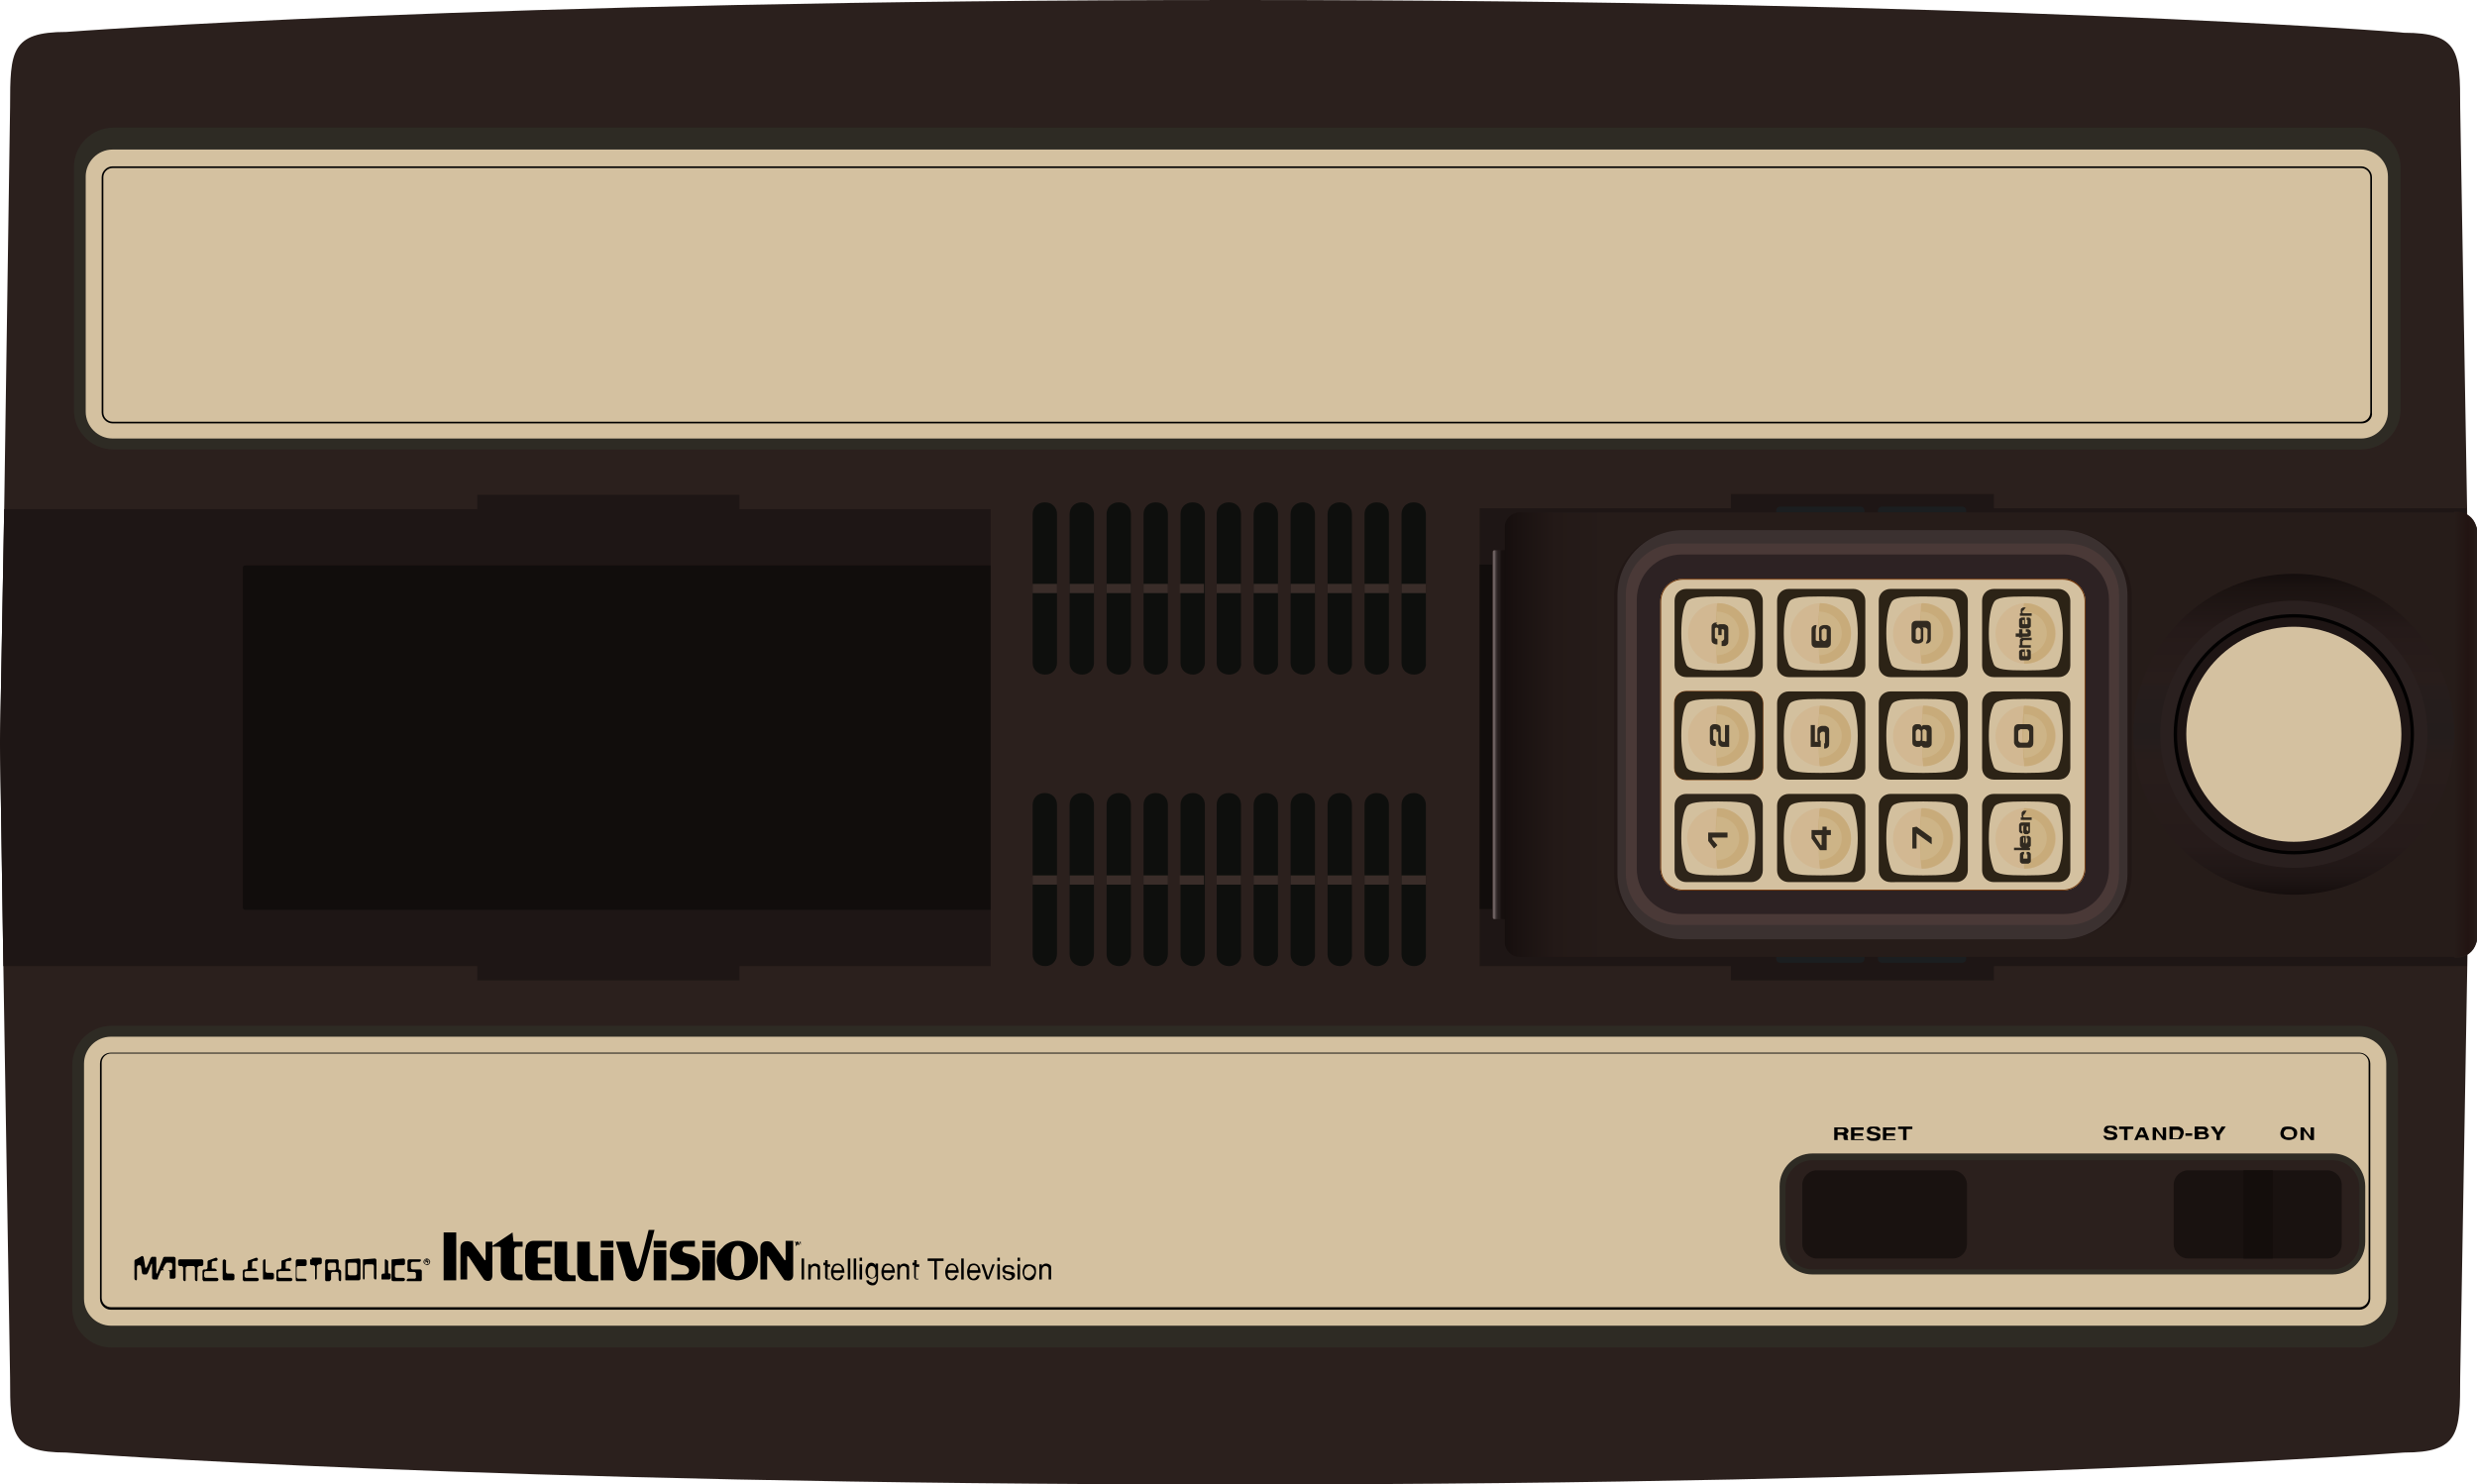 <?xml version="1.0" encoding="UTF-8"?>
<svg viewBox="0 0 294.8 176.7" xmlns="http://www.w3.org/2000/svg">
<path d="M.4 115l.8 49c0 6.6.1 8.9 6.7 8.9 0 0 50.1 3.8 139.1 3.8s139.1-3.8 139.1-3.8c6.6 0 6.7-2.3 6.7-8.9l1.3-75.6-1.3-75.6c0-6.6-.1-8.9-6.7-8.9C286.1 3.8 236 0 147 0S7.9 3.8 7.9 3.8c-6.6 0-6.7 2.3-6.7 8.9L.5 60.6 0 88.4.4 115z" fill="#2B201D"/>
<path d="M8.8 48.8V19.9c0-2.6 2.1-4.7 4.7-4.7H281c2.6 0 4.7 2.1 4.7 4.7v28.9c0 2.6-2.1 4.7-4.7 4.7H13.5c-2.6 0-4.7-2.1-4.7-4.7z" fill="#2E2B24"/>
<path d="M13.4 52.2c-1.7 0-3.2-1.4-3.2-3.2V21c0-1.7 1.4-3.2 3.2-3.2H281c1.7 0 3.2 1.4 3.2 3.2v28c0 1.7-1.4 3.2-3.2 3.2H13.4z" fill="#D4C1A0"/>
<path d="M281.1 50.4H13.4c-.7 0-1.3-.6-1.3-1.3v-28c0-.7.6-1.3 1.3-1.3H281c.7 0 1.3.6 1.3 1.3v28c.1.7-.5 1.3-1.2 1.3zM13.4 20c-.6 0-1.1.5-1.1 1.1v28c0 .6.5 1.1 1.1 1.1H281c.6 0 1.1-.5 1.1-1.1v-28c0-.6-.5-1.1-1.1-1.1H13.4z"/>
<path d="M124.4 80.3c-.9 0-1.5-.6-1.5-1.4V61.2c0-.8.6-1.4 1.4-1.4h.1c.8 0 1.4.6 1.4 1.4v17.7c0 .8-.6 1.4-1.4 1.4zM128.8 80.3c-.9 0-1.5-.6-1.5-1.4V61.2c0-.8.6-1.4 1.4-1.4h.1c.8 0 1.4.6 1.4 1.4v17.7c0 .8-.6 1.4-1.4 1.4zM133.2 80.3c-.9 0-1.5-.6-1.5-1.4V61.2c0-.8.6-1.4 1.4-1.4h.1c.8 0 1.4.6 1.4 1.4v17.7c0 .8-.6 1.4-1.4 1.4zM137.6 80.3c-.9 0-1.5-.6-1.5-1.4V61.2c0-.8.6-1.4 1.4-1.4h.1c.8 0 1.4.6 1.4 1.4v17.7c0 .8-.6 1.4-1.4 1.4zM142 80.3c-.9 0-1.5-.6-1.5-1.4V61.2c0-.8.6-1.4 1.4-1.4h.1c.8 0 1.4.6 1.4 1.4v17.7c0 .8-.7 1.4-1.4 1.4zM146.3 80.3c-.9 0-1.5-.6-1.5-1.4V61.2c0-.8.6-1.4 1.4-1.4h.1c.8 0 1.4.6 1.4 1.4v17.7c.1.8-.6 1.4-1.4 1.4zM150.7 80.3c-.9 0-1.5-.6-1.5-1.4V61.2c0-.8.6-1.4 1.4-1.4h.1c.8 0 1.4.6 1.4 1.4v17.7c.1.8-.6 1.4-1.4 1.4zM155.1 80.3c-.9 0-1.5-.6-1.5-1.4V61.2c0-.8.6-1.4 1.4-1.4h.1c.8 0 1.4.6 1.4 1.4v17.7c.1.8-.6 1.4-1.4 1.4zM159.5 80.3c-.9 0-1.5-.6-1.5-1.4V61.2c0-.8.6-1.4 1.4-1.4h.1c.8 0 1.4.6 1.4 1.4v17.7c.1.8-.6 1.4-1.4 1.4zM163.9 80.3c-.9 0-1.5-.6-1.5-1.4V61.2c0-.8.6-1.4 1.4-1.4h.1c.8 0 1.4.6 1.4 1.4v17.7c.1.8-.6 1.4-1.4 1.4zM168.3 80.3c-.9 0-1.5-.6-1.5-1.4V61.2c0-.8.6-1.4 1.4-1.4h.1c.8 0 1.4.6 1.4 1.4v17.7c.1.8-.6 1.4-1.4 1.4zM124.4 115c-.9 0-1.5-.6-1.5-1.4V95.8c0-.8.6-1.4 1.4-1.4h.1c.8 0 1.4.6 1.4 1.4v17.7c0 .9-.6 1.5-1.4 1.5zM128.8 115c-.9 0-1.5-.6-1.5-1.4V95.8c0-.8.6-1.4 1.4-1.4h.1c.8 0 1.4.6 1.4 1.4v17.7c0 .9-.6 1.5-1.4 1.5zM133.2 115c-.9 0-1.5-.6-1.5-1.4V95.8c0-.8.6-1.4 1.4-1.4h.1c.8 0 1.4.6 1.4 1.4v17.7c0 .9-.6 1.5-1.4 1.5zM137.6 115c-.9 0-1.5-.6-1.5-1.4V95.8c0-.8.6-1.4 1.4-1.4h.1c.8 0 1.4.6 1.4 1.4v17.7c0 .9-.6 1.5-1.4 1.5zM142 115c-.9 0-1.5-.6-1.5-1.4V95.8c0-.8.6-1.4 1.4-1.4h.1c.8 0 1.4.6 1.4 1.4v17.7c0 .9-.7 1.5-1.4 1.5zM146.3 115c-.9 0-1.5-.6-1.5-1.4V95.8c0-.8.6-1.4 1.4-1.4h.1c.8 0 1.4.6 1.4 1.4v17.7c.1.9-.6 1.5-1.4 1.5zM150.7 115c-.9 0-1.5-.6-1.5-1.4V95.8c0-.8.6-1.4 1.4-1.4h.1c.8 0 1.4.6 1.4 1.4v17.7c.1.9-.6 1.5-1.4 1.5zM155.1 115c-.9 0-1.5-.6-1.5-1.4V95.8c0-.8.6-1.4 1.4-1.4h.1c.8 0 1.4.6 1.4 1.4v17.7c.1.9-.6 1.5-1.4 1.5zM159.5 115c-.9 0-1.5-.6-1.5-1.4V95.8c0-.8.6-1.4 1.4-1.4h.1c.8 0 1.4.6 1.4 1.4v17.7c.1.9-.6 1.5-1.4 1.5zM163.9 115c-.9 0-1.5-.6-1.5-1.4V95.8c0-.8.6-1.4 1.4-1.4h.1c.8 0 1.4.6 1.4 1.4v17.7c.1.9-.6 1.5-1.4 1.5zM168.3 115c-.9 0-1.5-.6-1.5-1.4V95.8c0-.8.6-1.4 1.4-1.4h.1c.8 0 1.4.6 1.4 1.4v17.7c.1.9-.6 1.5-1.4 1.5z" fill="#0E0F0D"/>
<g fill="#3A2D29">
<path d="m122.9 69.5h2.9v1.1h-2.9zm4.4 0h2.9v1.1h-2.9zm4.4 0h2.9v1.1h-2.9zm4.4 0h2.9v1.1h-2.9zm4.3 0h2.9v1.1h-2.9zm4.4 0h2.9v1.1h-2.9zm4.4 0h2.9v1.1h-2.9zm4.4 0h2.9v1.1h-2.9zm4.4 0h2.9v1.1h-2.9zm4.4 0h2.9v1.1h-2.9zm4.4 0h2.9v1.1h-2.9zm-43.9 34.7h2.9v1.1h-2.9zm4.4 0h2.9v1.1h-2.9zm4.4 0h2.9v1.1h-2.9zm4.4 0h2.9v1.1h-2.9zm4.3 0h2.9v1.1h-2.9zm4.4 0h2.9v1.1h-2.9zm4.4 0h2.9v1.1h-2.9zm4.4 0h2.9v1.1h-2.9zm4.4 0h2.9v1.1h-2.9zm4.4 0h2.9v1.1h-2.9zm4.4 0h2.9v1.1h-2.9z"/>
</g>
<path d="M285.4 126.8v28.9c0 2.6-2.1 4.7-4.7 4.7H13.3c-2.6 0-4.7-2.1-4.7-4.7v-28.9c0-2.6 2.1-4.7 4.7-4.7h267.5c2.5 0 4.6 2.1 4.6 4.7z" fill="#2E2B24"/>
<path d="M280.8 123.4c1.7 0 3.2 1.4 3.2 3.2v28c0 1.7-1.4 3.2-3.2 3.2H13.2c-1.7 0-3.2-1.4-3.2-3.2v-28c0-1.7 1.4-3.2 3.2-3.2h267.6z" fill="#D4C1A0"/>
<path d="M13.2 125.3h267.6c.7 0 1.3.6 1.3 1.3v28c0 .7-.6 1.3-1.3 1.3H13.2c-.7 0-1.3-.6-1.3-1.3v-28c0-.8.6-1.3 1.3-1.3zm267.6 30.3c.6 0 1.1-.5 1.1-1.1v-28c0-.6-.5-1.1-1.1-1.1H13.2c-.6 0-1.1.5-1.1 1.1v28c0 .6.5 1.1 1.1 1.1h267.6z"/>
<path d="M26.7 149.9c-.1 0-.2.1-.2.2v2.1c0 .1.1.2.2.2h1c.1 0 .2-.1.2-.2v-.4c0-.1-.1-.2-.2-.2h-.6c-.1 0-.2-.1-.2-.2V150c-.1 0-.1-.1-.2-.1zm4.8 0c-.1 0-.1 0 0 0-.1 0-.2.1-.2.2v2.1c0 .1 0 .1.1.1h1c.1 0 .2-.1.2-.2v-.4c0-.1-.1-.2-.2-.2h-.6c-.1 0-.2-.1-.2-.2v-1.4c0 .1 0 0-.1 0zm-15.3 0c-.1 0-.2.1-.2.2v2.1c0 .1.1.2.2.2s.1-.1.1-.2v-1.4c0-.1.1-.2.2-.2h.1c.1 0 .2.1.2.2l.1.7c0 .1.1.2.2.2h.3c.1 0 .1-.1.2-.2l.4-1c0-.1.1-.1.1 0V152.1c0 .1.1.2.2.2h.4c.1 0 .1-.1.1-.2l.3-.7c0-.1.1-.2.2-.2h.7c.1 0 .2.1.2.2v.7c0 .1 0 .1.1.1h.4c.1 0 .2-.1.2-.2v-2.2c0-.1-.1-.2-.2-.2h-1.1c-.1 0-.2.1-.2.2l-.7 1.8s-.1 0-.1-.1v-1.7c0-.1 0-.2-.1-.2h-.4c-.1 0-.1.1-.2.2 0 0-.4 1.1-.5 1.1h-.1c0-.1-.2-1.2-.2-1.2 0-.1-.1-.2-.2-.2l-.7.4zm19.2 0c-.1 0-.2.1-.2.2V152.4l.1.1h1.1c.1 0 .1-.1.1-.1 0-.1-.1-.2-.2-.2h-.8c-.1 0-.2-.1-.2-.2v-1.1c0-.1.1-.2.2-.2h.8c.1 0 .2-.1.2-.2v-.4c0-.1-.1-.2-.2-.2h-.9zm3.5 0c-.1 0-.2.1-.2.2V152.4l.1.1h.4c.1 0 .1-.1.2-.2v-.7c0-.1.1-.2.2-.2h.5c.1 0 .2.1.2.2v.7c0 .1.1.2.2.2s.1-.1.1-.2V151.4c0-.2-.1-.2-.2-.3h-.1v-.1-.9c0-.1-.1-.2-.2-.2h-1.2zm2.4 0c-.1 0-.2.1-.2.2v2.2c0 .1 0 .1.1.1h1.5c.1 0 .2-.1.2-.2V150c0-.1-.1-.2-.2-.2l-1.4.1zm2.1 0h-.1c-.1 0-.1.1-.1.1v2.1c0 .1 0 .2.1.2s.1-.1.1-.2v-1.4c0-.1.1-.2.2-.2h.7c.1 0 .2.1.2.2v1.4c0 .1.1.2.2.2s.1-.1.1-.2V150c0-.1-.1-.2-.2-.2l-1.2.1zm3.4 0c-.1 0-.2 0-.2.1V152.4s.1.1.2.1H48c.1 0 .2-.1.2-.2s-.1-.2-.2-.2h-.8c-.1 0-.2-.1-.2-.2v-1.1c0-.1.1-.2.2-.2h.8c.1 0 .2-.1.2-.2v-.4c0-.1-.1-.2-.2-.2l-1.2.1zm-.9 0c-.1 0-.1 0-.1.1v1.5c0 .1 0 .1-.1.1h-.1c-.1 0-.2.1-.2.2v.4c0 .1 0 .1.1.1H46.3c.1 0 .2-.1.2-.2v-.4c0-.1-.1-.1-.1-.1h-.1l-.1-.1v-1.4c-.2-.1-.2-.2-.3-.2zm-24.5 0c-.1 0-.2.1-.2.2v.4c0 .1.1.2.2.2h.2c.1 0 .2.1.2.2v1.4c0 .1.1.2.2.2s.1-.1.1-.2v-1.4c0-.1.1-.1.2-.2h.7c.1 0 .2.1.2.2v1.4c0 .1.1.2.2.2s.1-.1.1-.2v-1.4c0-.1.1-.1.2-.2h.3c.1 0 .2-.1.2-.2v-.4c0-.1-.1-.2-.2-.2h-2.6zm15.7 0H37c-.1 0-.1.1-.1.1v.4c0 .1.1.2.2.2h.2c.1 0 .2.1.2.2v1.5h.1c.1 0 .1-.1.1-.2v-1.4c0-.1.1-.1.2-.2h.2c.1 0 .2-.1.2-.2v-.4c0-.1-.1-.2-.2-.2h-1v.2zm12.8 0h-1.2c-.1 0-.2.1-.2.2v1.1c0 .1.1.2.2.2h.6c.1 0 .2.1.2.2v.5l-.1.1h-.8c-.1 0-.2.1-.2.2s0 .1.1.1h1.6l.1-.1v-1.1c0-.1-.1-.2-.2-.2h-.9c-.1 0-.2-.1-.2-.2v-.5c0-.1.1-.2.2-.2h.8c.1 0 .2-.1.2-.2s-.1-.1-.2-.1zm-25 .1c-.1 0-.2.1-.2.2v.7c0 .1-.1.2-.2.2h-.2c-.1 0-.2.1-.2.2v1c0 .1.1.1.1.2h1.6c.1 0 .2-.1.2-.2s-.1-.2-.2-.2h-1.3c-.1 0-.2-.1-.2-.2v-.4c0-.1.1-.2.2-.2h1.2c.1 0 .1-.1.1-.1 0-.1-.1-.1-.2-.2h-.3c-.1 0-.1 0-.1-.1v-.6c0-.1.1-.2.2-.2h.3c.1 0 .2-.1.2-.2s-.1-.2-.2-.2l-.8.3zm4.8 0c-.1 0-.1 0-.2.1V150.9c0 .1-.1.2-.2.2h-.2c-.1 0-.2.1-.2.2v1.1s.1 0 .1.1h1.6c.1 0 .2-.1.2-.2s-.1-.2-.2-.2h-1.3c-.1 0-.2-.1-.2-.2v-.4c0-.1.1-.2.2-.2h1.2c.1 0 .1-.1.1-.1 0-.1-.1-.1-.2-.2h-.3c-.1 0-.1 0-.1-.1v-.6c0-.1.1-.2.2-.2h.3c.1 0 .2-.1.2-.2s-.1-.2-.2-.2l-.8.3zm4 0c-.1 0-.1 0-.2.1V150.9c0 .1-.1.2-.2.2h-.2c-.1 0-.2.1-.2.2v1.1l.1.1h1.6c.1 0 .2-.1.2-.2s-.1-.2-.2-.2h-1.3c-.1 0-.2-.1-.2-.2v-.4c0-.1.1-.2.2-.2h1.2c.1 0 .1-.1.1-.1 0-.1-.1-.1-.2-.2h-.3c-.1 0-.1 0-.1-.1v-.6c0-.1.1-.2.2-.2h.3c.1 0 .2-.1.2-.2s-.1-.2-.2-.2l-.8.3zm-13.8.3h.4c.1 0 .2.1.2.2v.5c0 .1-.1.2-.2.2h-.7c-.2 0-.2-.2-.2-.2l.2-.4c.2-.3.2-.3.3-.3zm19.4 0h.5c.1 0 .2.1.2.2v.5c0 .1-.1.2-.2.2h-.6c-.1 0-.2-.1-.2-.2v-.5c.1-.2.2-.2.3-.2zm2.3 0h.7c.1 0 .2.1.2.2v1.1c0 .1-.1.2-.2.2h-.7c-.1 0-.2-.1-.2-.2v-1.1c0-.2.1-.2.2-.2zM77.2 146.4s-1.1 4.4-1.2 4.5c0 .1-.2.2-.2 0-.1-.2-.9-3.1-.9-3.1h-1.6s1.2 3.8 1.2 4c.6 1.2 1.8.7 2-.2.3-.9 1.4-5.2 1.4-5.2h-.7zm-16.2.3l-2.4 1.6v-.5h-.8v2.1c0 .1-.1.2-.2 0 0 0-1-1.5-1.4-1.9-.3-.4-1.4-.4-1.4.5v3.8h.8v-2.7c0-.1.1-.1.2 0 0 0 1.7 2.6 1.8 2.7.2.2 1 .4 1-.5v-3.4h.8c.1 0 .2.1.2.1v2.7c0 .7.6 1.2 1.2 1.2h1.4v-.7h-.6c-.2 0-.4-.2-.4-.4v-2.6c0-.1.1-.3.3-.3h.7v-.6h-1c-.1 0-.1-.1-.1-.1l-.1-1zm-8.2 0v5.7h1.5v-5.7h-1.5zm35 1c-.7 0-1.4.3-1.8.8l-.1.1c-.4.4-.6.9-.6 1.5 0 .3.1.6.2.9v.1c.3.6.8 1 1.5 1.2h.1c.2 0 .4.1.6.1 1.4 0 2.5-1.1 2.5-2.4.1-1.2-1-2.3-2.4-2.3zm-6.5 0c-.9 0-1.6.6-1.6 1.6 0 .9 1 1.2 1.6 1.3.3 0 .7.3.7.6s-.2.5-.5.5h-1.6v.7H81.8c.9 0 1.5-.7 1.5-1.6v-.4-.1c-.2-.7-.7-.9-1.6-1.1 0 0-.5-.1-.5-.4 0-.2.1-.3.2-.4h1.3v-.7h-1.4zm-9.8 0v.8H73v-.8h-1.5zm6.3 0v.8h1.5v-.8h-1.5zm5.8 0v.8h1.5v-.8h-1.5zm-20.1 0c-.4 0-.7.2-.9.6v.1c0 .1-.1.3-.1.5v2.3c0 .7.4 1.2 1 1.2h2.2v-.7h-1.3c-.2 0-.4-.2-.4-.4v-.9h1.5v-.7H64v-.9c0-.2.2-.4.4-.4h1.3v-.7h-2.2zm2.5.1v3.5c0 .1 0 .3.1.4v.1c.2.4.5.6.9.7h1.5v-.7h-.6c-.2 0-.4-.2-.4-.4v-3.6H66zm2.7 0v3.5c0 .7.5 1.1 1 1.2h1.5v-.7h-.6c-.2 0-.4-.2-.4-.4v-3.6h-1.5zm24.8 0v2.1c0 .1-.1.2-.2 0 0 0-1-1.5-1.4-1.9-.3-.4-1.4-.4-1.4.5v3.8h.8v-2.7c0-.1.1-.1.2 0 0 0 1.7 2.6 1.8 2.7 0 0 .1.1.2.1h.1c.3.1.8 0 .8-.6v-4.1h-.9v.1zm-5.7.5c.6 0 .8.8.8 1.8s-.3 1.8-.8 1.8c-.2 0-.3 0-.4-.1l-.1-.1v-.1c-.2-.3-.3-.9-.3-1.5v-.2c0-.6.1-1 .3-1.3.1-.2.3-.3.5-.3zm-16.3.5v3.6H73v-3.6h-1.5zm6.3 0v3.6h1.5v-3.6h-1.5zm5.8 0v3.6h1.5v-3.6h-1.5z"/>
<g clip-rule="evenodd" fill-rule="evenodd">
<path d="M50.7 150.4l-.1-.4h.2c.1 0 .2 0 .2.1s0 .1-.1.1l.1.2h-.1l-.1-.2h-.1v.2zm.1-.3c.1 0 .1 0 .1-.1s0-.1-.1-.1h-.1l.1.2z"/>
<path d="M50.4 150.2c0-.2.2-.4.4-.4s.4.2.4.4-.2.4-.4.4c-.2-.1-.4-.2-.4-.4zm.4.3c.2 0 .3-.1.3-.3 0-.2-.1-.3-.3-.3-.2 0-.3.1-.3.3 0 .1.1.3.3.3z"/>
</g>
<path d="M94.9 147.9h-.1v.4h-.1v-.4h-.1v-.1l.3.1z"/>
<path d="M95.3 148.2l-.1-.3-.1.3H95l-.1-.3v.3h-.1v-.4h.2l.1.3.1-.3h.1v.4zM95.7 152.3h-.3v-2.5h.3v2.5zM97.6 152.3h-.3V151c0-.1 0-.1-.1-.2s-.2-.1-.3-.1c-.1 0-.3.1-.3.2-.1.1-.1.2-.1.4v1h-.3v-1.8h.3v.2c.1-.2.3-.3.5-.3s.4.1.5.2c.1.1.1.2.1.3v1.4zM98.7 152.3h-.2c-.1 0-.2 0-.2-.1-.1-.1-.1-.1-.1-.2v-1.4H98v-.3h.2v-.3h.3v.5h.3v.3h-.3v1.3c0 .1 0 .1.1.1h.2v.1zM100.5 151.4v.1h-1.3v.1c0 .1 0 .3.1.4s.2.2.3.2c.2 0 .4-.1.5-.4h.3c-.1.4-.3.6-.7.6-.5 0-.8-.3-.8-1 0-.3.1-.5.2-.7.1-.2.3-.3.6-.3.2 0 .4.1.5.2.2.2.3.5.3.8zm-.3-.2c0-.4-.2-.6-.5-.6s-.5.2-.5.6h1zM101.2 152.3h-.3v-2.5h.3v2.5zM101.9 152.3h-.3v-2.5h.3v2.5zM102.6 150.1h-.3v-.4h.3v.4zm0 2.2h-.3v-1.8h.3v1.8zM104.5 152.1c0 .4-.1.6-.3.8-.1.1-.3.1-.4.1-.2 0-.4-.1-.5-.2s-.2-.2-.2-.4h.3c0 .1.1.2.2.2s.2.1.2.1c.3 0 .5-.2.5-.6v-.1-.1c-.2.2-.4.3-.6.3-.2 0-.3-.1-.5-.2-.1-.2-.2-.4-.2-.7 0-.3.1-.5.2-.7.1-.2.3-.3.5-.3s.4.1.5.3v-.2h.3v1.7zm-.3-.7c0-.5-.2-.7-.5-.7-.1 0-.2.1-.3.2-.1.1-.1.3-.1.5s0 .3.1.5c.1.1.2.2.4.2.1 0 .3-.1.3-.2.1-.1.1-.3.1-.5zM106.5 151.4v.1h-1.3v.1c0 .1 0 .3.1.4s.2.2.3.2c.2 0 .4-.1.5-.4h.3c-.1.4-.3.6-.7.6-.5 0-.8-.3-.8-1 0-.3.1-.5.2-.7.1-.2.3-.3.6-.3.2 0 .4.1.5.2.2.2.3.5.3.8zm-.3-.2c0-.4-.2-.6-.5-.6s-.5.2-.5.6h1zM108.2 152.3h-.3V151c0-.1 0-.1-.1-.2s-.2-.1-.3-.1c-.1 0-.3.1-.3.2-.1.1-.1.2-.1.4v1h-.3v-1.8h.3v.2c.1-.2.3-.3.5-.3s.4.1.5.2c.1.1.1.2.1.3v1.4zM109.3 152.3h-.2c-.1 0-.2 0-.2-.1-.1-.1-.1-.1-.1-.2v-1.4h-.2v-.3h.2v-.3h.3v.5h.3v.3h-.4v1.3c0 .1 0 .1.1.1h.2v.1zM112.3 150.1h-.8v2.2h-.3v-2.2h-.8v-.3h1.9v.3zM114.1 151.4v.1h-1.3v.1c0 .1 0 .3.1.4s.2.2.3.2c.2 0 .4-.1.5-.4h.3c-.1.4-.3.6-.7.6-.5 0-.8-.3-.8-1 0-.3.1-.5.2-.7.1-.2.3-.3.6-.3.2 0 .4.1.5.2.2.2.3.5.3.8zm-.3-.2c0-.4-.2-.6-.5-.6s-.5.2-.5.6h1zM114.7 152.3h-.3v-2.5h.3v2.5zM116.7 151.4v.1h-1.3v.1c0 .1 0 .3.1.4s.2.2.3.2c.2 0 .4-.1.5-.4h.3c-.1.4-.3.6-.7.6-.5 0-.8-.3-.8-1 0-.3.1-.5.2-.7.1-.2.3-.3.6-.3.2 0 .4.1.5.2.2.2.3.5.3.8zm-.3-.2c0-.4-.2-.6-.5-.6s-.5.2-.5.6h1zM118.4 150.5l-.7 1.8h-.3l-.6-1.8h.3l.5 1.5.5-1.5h.3zM119 150.1h-.3v-.4h.3v.4zm0 2.2h-.3v-1.8h.3v1.8zM120.8 151.8c0 .2-.1.3-.2.4-.1.1-.3.2-.5.2-.3 0-.4-.1-.6-.2-.1-.1-.1-.2-.2-.4h.3c0 .1 0 .2.1.3.1.1.2.1.3.1.1 0 .2 0 .3-.1.1 0 .1-.1.1-.2s-.1-.2-.2-.2l-.4-.1c-.2 0-.3-.1-.4-.2-.1-.1-.1-.2-.1-.3 0-.2.1-.3.2-.4.1-.1.3-.1.5-.1s.3 0 .5.1c.1.1.2.2.2.4h-.3c0-.2-.1-.3-.4-.3-.1 0-.2 0-.3.1-.1.1-.1.1-.1.2s.1.2.2.2l.5.1c.3 0 .5.1.5.4zM121.4 150.1h-.3v-.4h.3v.4zm0 2.2h-.3v-1.8h.3v1.8zM123.3 151.4c0 .3-.1.5-.2.7-.1.2-.3.3-.6.3s-.5-.1-.6-.3c-.1-.2-.2-.4-.2-.7 0-.3.1-.5.2-.7.1-.2.3-.2.6-.2s.4.1.6.2c.2.1.2.4.2.7zm-.2 0c0-.2-.1-.4-.2-.5-.1-.1-.2-.2-.4-.2-.1 0-.3.1-.4.2-.1.1-.2.3-.2.5s0 .4.1.5c.1.1.2.2.4.2s.3-.1.4-.2c.2-.2.3-.3.3-.5zM125.1 152.3h-.3V151c0-.1 0-.1-.1-.2s-.2-.1-.3-.1c-.1 0-.3.1-.3.2-.1.1-.1.2-.1.4v1h-.3v-1.8h.3v.2c.1-.2.3-.3.5-.3s.4.1.5.2c.1.1.1.2.1.3v1.4z"/>
<path d="M220 135.7h-.5c0-.1-.1-.1-.1-.2v-.2-.1s-.1-.1-.2-.1h-.5v.6h-.4v-1.5h1.2c.1 0 .2 0 .3.1.1.1.2.2.2.3 0 .2-.1.3-.3.4.1.1.2.1.2.2v.4l.1.1zm-.5-1.1c0-.1-.1-.2-.2-.2h-.6v.4h.6c.1 0 .1 0 .2-.1v-.1zM221.9 135.7h-1.6v-1.5h1.5v.3h-1.1v.4h1v.3h-1v.4h1.1v.1zM223.8 135.3c0 .2-.1.3-.2.4-.2.1-.4.1-.6.1-.2 0-.4 0-.6-.1-.1-.1-.2-.2-.3-.4h.4c0 .2.2.2.5.2.1 0 .2 0 .3-.1.1 0 .1-.1.1-.1 0-.1-.1-.2-.3-.2l-.5-.1c-.1 0-.3-.1-.3-.1-.1-.1-.1-.2-.1-.3 0-.2.1-.3.2-.4.1-.1.3-.1.6-.1s.5 0 .6.1c.1.1.2.2.2.4h-.4c0-.1 0-.1-.1-.2-.1 0-.2-.1-.3-.1-.2 0-.4.1-.4.2s.1.1.2.2l.4.1c.2 0 .3.1.4.1.2.1.2.2.2.4zM225.7 135.7h-1.6v-1.5h1.5v.3h-1.1v.4h1v.3h-1v.4h1.1v.1zM227.5 134.4h-.6v1.3h-.4v-1.3h-.6v-.3h1.7v.3z"/>
<path d="M252 135.2c0 .2-.1.3-.2.4-.2.1-.4.1-.6.1-.2 0-.4 0-.6-.1-.1-.1-.2-.2-.3-.4h.4c0 .2.2.2.5.2.1 0 .2 0 .3-.1.1 0 .1-.1.1-.1 0-.1-.1-.2-.3-.2l-.5-.1c-.1 0-.3-.1-.3-.1-.1-.1-.1-.2-.1-.3 0-.2.1-.3.2-.4.1-.1.3-.1.6-.1s.5 0 .6.1c.1.1.2.2.2.4h-.4c0-.1 0-.1-.1-.2-.1 0-.2-.1-.3-.1-.2 0-.4.1-.4.2s.1.1.2.2l.4.1c.2 0 .3.1.4.1.1.2.2.3.2.4zM253.8 134.4h-.6v1.3h-.4v-1.3h-.6v-.3h1.7v.3zM255.8 135.7h-.4l-.1-.3h-.8l-.1.3h-.4l.7-1.5h.5l.6 1.5zm-.6-.6l-.3-.6-.3.6h.6zM257.8 135.7h-.4l-.8-1.1v1.1h-.4v-1.5h.4l.8 1.1v-1.1h.4v1.5zM259.9 134.8c0 .2-.1.4-.2.6-.1.2-.3.2-.5.2h-1v-1.5h1c.2 0 .3.1.5.2.1.1.2.3.2.5zm-.4.1c0-.1 0-.2-.1-.3-.1-.1-.2-.1-.3-.1h-.5v1h.4c.1 0 .3 0 .3-.1.1-.2.2-.4.2-.5zM260.9 135.2h-.8v-.3h.8v.3zM262.9 135.2c0 .1-.1.2-.2.3-.1.1-.3.1-.5.1h-1v-1.5h.9c.2 0 .4 0 .5.1s.2.2.2.3c0 .1-.1.2-.2.3.2.1.3.3.3.4zm-.5-.6c0-.1-.1-.2-.3-.2h-.5v.3h.5c.2 0 .3 0 .3-.1zm.1.6c0-.1-.1-.2-.3-.2h-.5v.4h.5c.2 0 .3-.1.3-.2zM264.9 134.1l-.7 1v.6h-.4v-.6l-.7-1h.5l.4.7.4-.7h.5z"/>
<path d="M273.4 134.9c0 .2-.1.4-.3.6-.2.1-.4.2-.7.2-.3 0-.6-.1-.7-.2-.2-.1-.3-.3-.3-.6 0-.2.1-.4.2-.6.2-.2.4-.2.8-.2.3 0 .6.1.7.2.3.2.3.4.3.6zm-.4 0c0-.2-.1-.3-.2-.4-.1-.1-.3-.1-.4-.1-.2 0-.3 0-.4.1s-.2.2-.2.4.1.3.2.4c.1.1.3.1.5.1s.3 0 .4-.1c.1-.1.1-.2.1-.4zM275.4 135.7h-.4l-.8-1.1v1.1h-.4v-1.5h.4l.8 1.1v-1.1h.4v1.5z"/>
<path d="m277.6 151.7h-61.9c-2.2 0-3.9-1.8-3.9-3.9v-6.6c0-2.2 1.8-3.9 3.9-3.9h61.9c2.2 0 3.9 1.8 3.9 3.9v6.6c0 2.2-1.7 3.9-3.9 3.9z" fill="#2E2B24"/>
<path d="m215.7 138.1c-1.7 0-3.2 1.4-3.2 3.2v6.6c0 1.7 1.4 3.2 3.2 3.2h61.9c1.7 0 3.2-1.4 3.2-3.2v-6.6c0-1.7-1.4-3.2-3.2-3.2h-61.9z" fill="#2B201D"/>
<path d="M232.4 149.8h-16.2c-.9 0-1.7-.8-1.7-1.7V141c0-.9.8-1.7 1.7-1.7h16.2c.9 0 1.7.8 1.7 1.7v7.1c0 .9-.7 1.7-1.7 1.7zM277 149.8h-16.6c-.9 0-1.7-.8-1.7-1.7V141c0-.9.8-1.7 1.7-1.7H277c.9 0 1.7.8 1.7 1.7v7.1c0 .9-.7 1.7-1.7 1.7z" fill="#191210"/>
<path d="M267 139.3h3.5v10.5H267z" fill="#140E0C"/>
<path d="M.5 60.6h56.3v-1.7H88v1.7h29.9V115H88v1.7H56.8V115H.4L0 88.4z" fill="#1E1615"/>
<path d="M29.2 108.3h88.7v-41H29.2c-.2 0-.3.1-.3.3V108c0 .2.1.3.3.3z" fill="#110D0C"/>
<path d="M293.5 60.5h-56.2v-1.7H206v1.7h-29.9V115H206v1.7h31.3V115h56.3l.4-26.7z" fill="#1E1615"/>
<path d="M264.8 108.2h-88.7v-41h88.7c.2 0 .3.1.3.3V108c0 .1-.1.2-.3.2z" fill="#110D0C"/>
<path d="M221.9 113.9v.2c0 .3-.2.5-.5.5h-9.5c-.3 0-.5-.2-.5-.5v-.2h10.5zM234 113.9v.2c0 .3-.2.5-.5.5H224c-.3 0-.5-.2-.5-.5v-.2H234zM211.4 61v-.2c0-.3.2-.5.5-.5h9.5c.3 0 .5.2.5.5v.2h-10.5zM223.5 61v-.2c0-.3.2-.5.5-.5h9.5c.3 0 .5.2.5.5v.2h-10.5z" fill="#1B1E20"/>
<linearGradient id="a" x1="448.07" x2="448.07" y1="4.633" y2="-112.56" gradientTransform="rotate(-90 412.81 122.69)" gradientUnits="userSpaceOnUse">
<stop stop-color="#261c19" offset=".031"/>
<stop stop-color="#261c19" offset=".156"/>
<stop stop-color="#261c19" offset=".885"/>
<stop stop-color="#231917" offset=".936"/>
<stop stop-color="#191110" offset=".977"/>
<stop stop-color="#150e0d" offset=".987"/>
<stop stop-color="#1d1513" offset=".988"/>
<stop stop-color="#241a18" offset=".991"/>
<stop stop-color="#261c19" offset="1"/>
</linearGradient>
<path d="M292.1 113.9H180.8c-.9 0-1.7-.8-1.7-1.7v-2.8h-1.2c-.2 0-.3-.1-.3-.3V65.8c0-.2.1-.3.3-.3h1.2v-2.8c0-.9.8-1.7 1.7-1.7h111.6c1.1 0 2 .7 2.3 1.7.1.2.1.4.1.7v48.2c0 .2 0 .5-.1.7-.3 1-1.2 1.7-2.3 1.7h-.3z" fill="url(#a)"/>
<linearGradient id="b" x1="428.94" x2="467.19" y1="-17.155" y2="-17.155" gradientTransform="rotate(-90 412.81 122.69)" gradientUnits="userSpaceOnUse">
<stop stop-color="#150e0d" offset="0"/>
<stop stop-color="#1f1615" offset=".061"/>
<stop stop-color="#261b1a" offset=".156"/>
<stop stop-color="#281d1b" offset=".413"/>
<stop stop-color="#241d1c" offset=".498"/>
<stop stop-color="#261d1c" offset=".645"/>
<stop stop-color="#281d1b" offset=".669"/>
<stop stop-color="#251a19" offset=".827"/>
<stop stop-color="#1b1311" offset=".954"/>
<stop stop-color="#150e0d" offset="1"/>
</linearGradient>
<circle cx="273" cy="87.4" r="19.1" fill="url(#b)"/>
<circle cx="273" cy="87.4" r="15.9" fill="#2A201F"/>
<circle cx="273" cy="87.4" r="14.3" fill="#020101"/>
<circle cx="273" cy="87.4" r="13.9" fill="#1E1514"/>
<path d="m200.3 111.7c-4.3 0-8.2-3.5-8.2-7.8v-33c0-4.3 3.9-7.8 8.2-7.8m45.2 0c4.3 0 8.2 3.5 8.2 7.8v33.1c0 4.3-3.9 7.8-8.2 7.8" fill="#211715"/>
<path d="M200.3 63.1c-4.3 0-7.8 3.5-7.8 7.8V104c0 4.3 3.5 7.8 7.8 7.8h45.1c4.3 0 7.8-3.5 7.8-7.8V70.9c0-4.3-3.5-7.8-7.8-7.8h-45.1z" fill="#3B3130"/>
<path d="M252.2 70.8V104c0 3.4-2.8 6.1-6.1 6.1h-46.5c-3.4 0-6.1-2.8-6.1-6.1V70.8c0-3.4 2.8-6.1 6.1-6.1h46.5c3.4 0 6.1 2.8 6.1 6.1z" fill="#4A3937"/>
<path d="m251 71.4v32c0 3-2.4 5.4-5.4 5.4h-45.4c-3 0-5.4-2.4-5.4-5.4v-32c0-3 2.4-5.4 5.4-5.4h45.4c3 0 5.4 2.4 5.4 5.4z" fill="#2D2223"/>
<path d="M248.2 71.6v31.7c0 1.5-1.2 2.7-2.7 2.7h-45.2c-1.5 0-2.7-1.2-2.7-2.7V71.6c0-1.5 1.2-2.7 2.7-2.7h45.2c1.5 0 2.7 1.2 2.7 2.7z" fill="#D4C1A0"/>
<path d="M248.2 71.6v31.7c0 1.5-1.2 2.7-2.7 2.7h-45.2c-1.5 0-2.7-1.2-2.7-2.7V71.6c0-1.5 1.2-2.7 2.7-2.7h45.2c1.5-.1 2.7 1.2 2.7 2.7zm-50.5 31.7c0 1.5 1.2 2.6 2.6 2.6h45.2c1.5 0 2.6-1.2 2.6-2.6V71.6c0-1.5-1.2-2.6-2.6-2.6h-45.2c-1.5 0-2.6 1.2-2.6 2.6v31.7z" fill="#682C00"/>
<path d="M209.8 95.9v7.7c0 .8-.6 1.4-1.4 1.4h-7.7c-.8 0-1.4-.6-1.4-1.4v-7.7c0-.8.6-1.4 1.4-1.4h7.7c.7 0 1.4.6 1.4 1.4z" fill="#2E251A"/>
<path d="M208.9 99.8c0-1.7-.3-3-.6-3.7-.3-.6-1.5-.7-3.8-.7s-3.5.1-3.8.7c-.4.7-.6 2-.6 3.7 0 1.7.3 3 .6 3.7.3.6 1.5.7 3.8.7s3.5-.1 3.8-.7c.3-.7.6-2 .6-3.7z" fill="#D3C09E"/>
<path d="M204.3 103.4h.1c2 0 3.6-1.6 3.6-3.6s-1.6-3.6-3.6-3.6h-.1c-1.9.1-3.5 1.7-3.5 3.6.1 1.9 1.6 3.5 3.5 3.6z" fill="#D2B892"/>
<path d="M209.8 83.7v7.7c0 .8-.6 1.4-1.4 1.4h-7.7c-.8 0-1.4-.6-1.4-1.4v-7.7c0-.8.6-1.4 1.4-1.4h7.7c.7 0 1.4.6 1.4 1.4z" fill="none" stroke="#682C00" stroke-miterlimit="10" stroke-width=".113"/>
<path d="M209.8 83.7v7.7c0 .8-.6 1.4-1.4 1.4h-7.7c-.8 0-1.4-.6-1.4-1.4v-7.7c0-.8.6-1.4 1.4-1.4h7.7c.7 0 1.4.6 1.4 1.4z" fill="#2C2316"/>
<path d="M208.9 87.6c0-1.7-.3-3-.6-3.7-.3-.6-1.5-.7-3.8-.7s-3.5.1-3.8.7c-.4.7-.6 2-.6 3.7 0 1.7.3 3 .6 3.7.3.6 1.5.7 3.8.7s3.5-.1 3.8-.7c.3-.7.6-2 .6-3.7z" fill="#D3C09E"/>
<circle cx="204.5" cy="87.6" r="3.6" fill="#D2B892"/>
<path d="M209.8 71.5v7.7c0 .8-.6 1.4-1.4 1.4h-7.7c-.8 0-1.4-.6-1.4-1.4v-7.7c0-.8.6-1.4 1.4-1.4h7.7c.7 0 1.4.6 1.4 1.4z" fill="#2C2316"/>
<path d="M208.9 75.4c0-1.7-.3-3-.6-3.7-.3-.6-1.5-.7-3.8-.7s-3.5.1-3.8.7c-.4.7-.6 2-.6 3.7 0 1.7.3 3 .6 3.7.3.6 1.5.7 3.8.7s3.5-.1 3.8-.7c.3-.7.6-2 .6-3.7z" fill="#D3C09E"/>
<circle cx="204.5" cy="75.4" r="3.6" fill="#D2B892"/>
<path d="M222 95.9v7.7c0 .8-.6 1.4-1.4 1.4h-7.7c-.8 0-1.4-.6-1.4-1.4v-7.7c0-.8.6-1.4 1.4-1.4h7.7c.7 0 1.4.6 1.4 1.4z" fill="#2C2316"/>
<path d="M221.1 99.8c0-1.7-.3-3-.6-3.7-.3-.6-1.5-.7-3.8-.7s-3.5.1-3.8.7c-.4.7-.6 2-.6 3.7 0 1.7.3 3 .6 3.7.3.6 1.5.7 3.8.7s3.5-.1 3.8-.7c.3-.7.6-2 .6-3.7z" fill="#D3C09E"/>
<circle cx="216.7" cy="99.8" r="3.6" fill="#D2B892"/>
<path d="M222 83.7v7.7c0 .8-.6 1.4-1.4 1.4h-7.7c-.8 0-1.4-.6-1.4-1.4v-7.7c0-.8.6-1.4 1.4-1.4h7.7c.7 0 1.4.6 1.4 1.4z" fill="#2C2316"/>
<path d="M221.1 87.6c0-1.7-.3-3-.6-3.7-.3-.6-1.5-.7-3.8-.7s-3.5.1-3.8.7c-.4.7-.6 2-.6 3.7 0 1.7.3 3 .6 3.7.3.6 1.5.7 3.8.7s3.5-.1 3.8-.7c.3-.7.6-2 .6-3.7z" fill="#D3C09E"/>
<circle cx="216.7" cy="87.6" r="3.6" fill="#D2B892"/>
<path d="M222 71.5v7.7c0 .8-.6 1.4-1.4 1.4h-7.7c-.8 0-1.4-.6-1.4-1.4v-7.7c0-.8.6-1.4 1.4-1.4h7.7c.7 0 1.4.6 1.4 1.4z" fill="#2C2316"/>
<path d="M221.1 75.4c0-1.7-.3-3-.6-3.7-.3-.6-1.5-.7-3.8-.7s-3.5.1-3.8.7c-.4.7-.6 2-.6 3.7 0 1.7.3 3 .6 3.7.3.6 1.5.7 3.8.7s3.5-.1 3.8-.7c.3-.7.6-2 .6-3.7z" fill="#D3C09E"/>
<circle cx="216.7" cy="75.4" r="3.6" fill="#D2B892"/>
<path d="M234.2 95.9v7.7c0 .8-.6 1.4-1.4 1.4H225c-.8 0-1.4-.6-1.4-1.4v-7.7c0-.8.6-1.4 1.4-1.4h7.7c.8 0 1.5.6 1.5 1.4z" fill="#2C2316"/>
<path d="M233.3 99.8c0-1.7-.3-3-.6-3.7-.3-.6-1.5-.7-3.8-.7s-3.5.1-3.8.7c-.4.7-.6 2-.6 3.7 0 1.7.3 3 .6 3.7.3.6 1.5.7 3.8.7s3.5-.1 3.8-.7c.4-.7.6-2 .6-3.7z" fill="#D3C09E"/>
<circle cx="228.9" cy="99.8" r="3.6" fill="#D2B892"/>
<path d="M234.2 83.7v7.7c0 .8-.6 1.4-1.4 1.4H225c-.8 0-1.4-.6-1.4-1.4v-7.7c0-.8.6-1.4 1.4-1.4h7.7c.8 0 1.5.6 1.5 1.4z" fill="#2C2316"/>
<path d="M233.3 87.6c0-1.7-.3-3-.6-3.7-.3-.6-1.5-.7-3.8-.7s-3.5.1-3.8.7c-.4.7-.6 2-.6 3.7 0 1.7.3 3 .6 3.7.3.6 1.5.7 3.8.7s3.5-.1 3.8-.7c.4-.7.6-2 .6-3.7z" fill="#D3C09E"/>
<circle cx="228.9" cy="87.6" r="3.6" fill="#D2B892"/>
<path d="M234.2 71.5v7.7c0 .8-.6 1.4-1.4 1.4H225c-.8 0-1.4-.6-1.4-1.4v-7.7c0-.8.6-1.4 1.4-1.4h7.7c.8 0 1.5.6 1.5 1.4z" fill="#2C2316"/>
<path d="M233.3 75.4c0-1.7-.3-3-.6-3.7-.3-.6-1.5-.7-3.8-.7s-3.5.1-3.8.7c-.4.7-.6 2-.6 3.7 0 1.7.3 3 .6 3.7.3.6 1.5.7 3.8.7s3.5-.1 3.8-.7c.4-.7.6-2 .6-3.7z" fill="#D3C09E"/>
<circle cx="228.9" cy="75.4" r="3.6" fill="#D2B892"/>
<path d="M246.4 95.9v7.7c0 .8-.6 1.4-1.4 1.4h-7.7c-.8 0-1.4-.6-1.4-1.4v-7.7c0-.8.6-1.4 1.4-1.4h7.7c.7 0 1.4.6 1.4 1.4z" fill="#2C2316"/>
<path d="M245.5 99.8c0-1.7-.3-3-.6-3.7-.3-.6-1.5-.7-3.8-.7s-3.5.1-3.8.7c-.4.7-.6 2-.6 3.7 0 1.7.3 3 .6 3.7.3.6 1.5.7 3.8.7s3.5-.1 3.8-.7c.4-.7.6-2 .6-3.7z" fill="#D3C09E"/>
<circle cx="241.1" cy="99.8" r="3.6" fill="#D2B892"/>
<path d="M246.4 83.7v7.7c0 .8-.6 1.4-1.4 1.4h-7.7c-.8 0-1.4-.6-1.4-1.4v-7.7c0-.8.6-1.4 1.4-1.4h7.7c.7 0 1.4.6 1.4 1.4z" fill="#2C2316"/>
<path d="M245.5 87.6c0-1.7-.3-3-.6-3.7-.3-.6-1.5-.7-3.8-.7s-3.5.1-3.8.7c-.4.7-.6 2-.6 3.7 0 1.7.3 3 .6 3.7.3.6 1.5.7 3.8.7s3.5-.1 3.8-.7c.4-.7.6-2 .6-3.7z" fill="#D3C09E"/>
<circle cx="241.1" cy="87.6" r="3.6" fill="#D2B892"/>
<path d="M246.4 71.5v7.7c0 .8-.6 1.4-1.4 1.4h-7.7c-.8 0-1.4-.6-1.4-1.4v-7.7c0-.8.6-1.4 1.4-1.4h7.7c.7 0 1.4.6 1.4 1.4z" fill="#2C2316"/>
<path d="M245.5 75.4c0-1.7-.3-3-.6-3.7-.3-.6-1.5-.7-3.8-.7s-3.5.1-3.8.7c-.4.7-.6 2-.6 3.7 0 1.7.3 3 .6 3.7.3.6 1.5.7 3.8.7s3.5-.1 3.8-.7c.4-.7.6-2 .6-3.7z" fill="#D3C09E"/>
<circle cx="241.1" cy="75.4" r="3.6" fill="#D2B892"/>
<path d="M204.3 102.4c0-.9-.1-2.2-.1-2.6 0-.5 0-1.7.1-2.6 0-.4 0-.8.1-1h.1c2 0 3.6 1.6 3.6 3.6s-1.6 3.6-3.6 3.6h-.1c-.1-.2-.1-.6-.1-1z" fill="#C8AB7A"/>
<path d="m204.3 102.4c1.5 0 2.7-1.2 2.7-2.6 0-1.5-1.2-2.6-2.7-2.6 0 0.9-0.1 2.2-0.1 2.6s0 1.7 0.1 2.6" fill="#CDB487"/>
<path d="M203.3 100.1v-1h2.3v.6h-1.8v.2l.6.7-.4.4-.7-.9z" fill="#312A20"/>
<path d="M204.3 90.2c0-.9-.1-2.2-.1-2.6 0-.5 0-1.7.1-2.6 0-.4 0-.8.1-1h.1c2 0 3.6 1.6 3.6 3.6s-1.6 3.6-3.6 3.6h-.1c-.1-.2-.1-.6-.1-1z" fill="#C8AB7A"/>
<path d="m204.3 90.2c1.5 0 2.7-1.2 2.7-2.6 0-1.5-1.2-2.6-2.7-2.6 0 0.9-0.1 2.2-0.1 2.6s0 1.7 0.1 2.6" fill="#CDB487"/>
<path d="M204.3 87.1v-.2s-.1-.1-.2-.1-.1 0-.2.1v1c0 .1 0 .2.1.2 0 .1.1.1.2.1v.6h-.2c-.1 0-.3-.1-.4-.2-.1-.1-.1-.3-.1-.4v-1.4c0-.2 0-.3.1-.4.1-.1.2-.2.4-.2h.2c.2 0 .4.1.5.2.1.1.1.3.1.4V88c0 .1 0 .1.1.2 0 0 .1.1.2.1h.2v-2h.5v2.6h-.8c-.2 0-.3-.1-.4-.2-.1-.1-.1-.3-.1-.5v-1.1z" fill="#312A20"/>
<path d="M204.3 78c0-.9-.1-2.2-.1-2.6 0-.5 0-1.7.1-2.6 0-.4 0-.8.1-1h.1c2 0 3.6 1.6 3.6 3.6s-1.6 3.6-3.6 3.6h-.1c-.1-.2-.1-.6-.1-1z" fill="#C8AB7A"/>
<path d="m204.3 78c1.5 0 2.7-1.2 2.7-2.6 0-1.5-1.2-2.6-2.7-2.6 0 0.9-0.1 2.2-0.1 2.6s0 1.7 0.1 2.6" fill="#CDB487"/>
<path d="M204.3 74.3c.1 0 .1.1.2.1 0-.1.1-.1.2-.1h.5c.1 0 .3.1.4.2.1.1.1.3.1.4v1.4c0 .2 0 .3-.1.4-.1.1-.2.2-.4.2h-.3v-.6c.1 0 .1 0 .2-.1s.1-.1.1-.2v-.8-.2s-.1-.1-.2-.1h-.1v.7h-.4V75v-.2s-.1-.1-.2-.1-.1 0-.2.1v1c0 .1 0 .2.1.2s.1.1.2.1v.6h-.2c-.1 0-.3-.1-.4-.2-.1-.1-.1-.3-.1-.4v-1.4c0-.2 0-.3.1-.4s.2-.2.4-.2h.2c-.2.1-.1.1-.1.2z" fill="#312A20"/>
<path d="M216.5 102.4c0-.9-.1-2.2-.1-2.6 0-.5 0-1.7.1-2.6 0-.4 0-.8.1-1h.1c2 0 3.6 1.6 3.6 3.6s-1.6 3.6-3.6 3.6h-.1c0-.2-.1-.6-.1-1z" fill="#C8AB7A"/>
<path d="M216.5 102.4c1.5 0 2.7-1.2 2.7-2.6 0-1.5-1.2-2.6-2.7-2.6 0 .9-.1 2.2-.1 2.6 0 .4.1 1.7.1 2.6" fill="#CDB487"/>
<path d="M216.6 101.2l-1-1.4v-1h1.3v-.4h.5v.4h.5v.6h-.5v1.8h-.8zm.2-1.8h-.8v.1l.7 1.1h.1v-1.2z" fill="#312A20"/>
<path d="M216.5 90.2c0-.9-.1-2.2-.1-2.6s0-1.7.1-2.6c0-.4 0-.8.1-1h.1c2 0 3.6 1.6 3.6 3.6s-1.6 3.6-3.6 3.6h-.1c-.1-.2-.1-.6-.1-1z" fill="#C8AB7A"/>
<path d="M216.5 90.2c1.5 0 2.7-1.2 2.7-2.6S218 85 216.5 85c0 .9-.1 2.2-.1 2.6s0 1.7.1 2.6" fill="#CDB487"/>
<path d="M216.9 88.9h-1.4v-2.6h.5v2h.4l-.1-.1V87c0-.2 0-.3.1-.4.1-.1.3-.2.5-.2h.3c.1 0 .3.1.4.2.1.1.1.3.1.4v1.4c0 .2 0 .4-.1.5-.1.1-.2.2-.4.2h-.1v-.6s.1 0 .1-.1v-1.1c0-.1 0-.1-.1-.2h-.2c-.1 0-.1 0-.2.1l-.1.1V88.1l.1.1v.7z" fill="#312A20"/>
<path d="M216.5 78c0-.9-.1-2.2-.1-2.6 0-.5 0-1.7.1-2.6 0-.4 0-.8.1-1h.1c2 0 3.6 1.6 3.6 3.6s-1.6 3.6-3.6 3.6h-.1c0-.2-.1-.6-.1-1z" fill="#C8AB7A"/>
<path d="M216.5 78c1.5 0 2.7-1.2 2.7-2.6 0-1.5-1.2-2.6-2.7-2.6 0 .9-.1 2.2-.1 2.6 0 .4.1 1.7.1 2.6" fill="#CDB487"/>
<path d="M216.1 74.9v1.3s.1.1.2.1h.3l-.1-.1V75c0-.2 0-.3.1-.4.1-.1.3-.2.5-.2h.3c.1 0 .3.1.4.2.1.1.1.3.1.4v1.4c0 .2 0 .4-.1.5-.1.1-.2.2-.4.2h-1.3c-.2 0-.3-.1-.4-.2-.1-.1-.1-.3-.1-.5V75c0-.2 0-.3.1-.4.1-.1.2-.2.4-.2h.1l-.1.5zm.8 0l-.1.1v1c0 .1 0 .1.1.2 0 0 .1.1.2.1s.1 0 .2-.1c0 0 .1-.1.1-.2v-1c0-.1 0-.1-.1-.1 0 0-.1-.1-.2-.1s-.1.1-.2.1z" fill="#312A20"/>
<path d="M228.6 102.4c0-.9-.1-2.2-.1-2.6 0-.5 0-1.7.1-2.6 0-.4 0-.8.1-1h.1c2 0 3.6 1.6 3.6 3.6s-1.6 3.6-3.6 3.6h-.1c0-.2-.1-.6-.1-1z" fill="#C8AB7A"/>
<path d="M228.6 102.4c1.5 0 2.7-1.2 2.7-2.6 0-1.5-1.2-2.6-2.7-2.6 0 .9-.1 2.2-.1 2.6.1.4.1 1.7.1 2.6" fill="#CDB487"/>
<path d="M227.6 98.5l.5-.1 1.8 1.3v.8l-1.8-1.3v1.8h-.5v-2.5z" fill="#312A20"/>
<path d="M228.8 90.2c0-.9-.1-2.2-.1-2.6 0-.5 0-1.7.1-2.6 0-.4 0-.8.1-1h.1c2 0 3.6 1.6 3.6 3.6s-1.6 3.6-3.6 3.6h-.1c0-.2-.1-.6-.1-1z" fill="#C8AB7A"/>
<path d="M228.8 90.2c1.5 0 2.7-1.2 2.7-2.6 0-1.5-1.2-2.6-2.7-2.6 0 .9-.1 2.2-.1 2.6 0 .4.1 1.7.1 2.6" fill="#CDB487"/>
<path d="M228.6 88.8c-.1.1-.1.1-.2.1h-.3c-.1 0-.3-.1-.4-.2-.1-.1-.1-.3-.1-.4v-1.4c0-.2 0-.4.1-.5.1-.1.2-.2.4-.2h.2c.1 0 .2 0 .3.1 0 0 .1.1.1.2.1-.1.1-.2.2-.2h.5c.2 0 .3.1.4.2.1.1.1.3.1.5v1.4c0 .2 0 .3-.1.4-.1.1-.2.2-.4.2h-.3c-.1 0-.2 0-.3-.1 0 0 0-.1-.1-.1 0-.1 0 0-.1 0zm.7-.6v-1.1c0-.1 0-.1-.1-.2 0 0-.1-.1-.2-.1s-.1 0-.2.1v1.3h.2c.3.1.3 0 .3 0zm-.7-.2v-.9c0-.1 0-.1-.1-.2 0 0-.1-.1-.2-.1s-.1 0-.2.1c0 0-.1.1-.1.2v.9c0 .1 0 .1.1.2h.2c.2 0 .3 0 .3-.2z" fill="#312A20"/>
<path d="M228.6 78c0-.9-.1-2.2-.1-2.6 0-.5 0-1.7.1-2.6 0-.4 0-.8.1-1h.1c2 0 3.6 1.6 3.6 3.6s-1.6 3.6-3.6 3.6h-.1c0-.2-.1-.6-.1-1z" fill="#C8AB7A"/>
<path d="M228.6 78c1.5 0 2.7-1.2 2.7-2.6 0-1.5-1.2-2.6-2.7-2.6 0 .9-.1 2.2-.1 2.6.1.4.1 1.7.1 2.6" fill="#CDB487"/>
<path d="M229.4 76.1V75c0-.1 0-.1-.1-.2 0 0-.1-.1-.2-.1h-.3l.1.1V76c0 .2 0 .3-.1.4-.1.1-.3.2-.5.2h-.3c-.1 0-.3-.1-.4-.2-.1-.1-.1-.3-.1-.4v-1.4c0-.2 0-.4.1-.5.1-.1.2-.2.4-.2h1.3c.2 0 .3.1.4.2.1.1.1.3.1.5V76c0 .2 0 .3-.1.4-.1.1-.2.2-.4.2h-.1l.2-.5c-.1 0-.1 0 0 0zm-.9 0l.1-.1v-1c0-.1 0-.1-.1-.2 0 0-.1-.1-.2-.1s-.1 0-.2.1c0 0-.1.1-.1.2v1c0 .1 0 .1.1.1 0 0 .1.1.2.1s.2-.1.2-.1z" fill="#312A20"/>
<path d="M240.8 102.4c0-.9-.1-2.2-.1-2.6 0-.5 0-1.7.1-2.6 0-.4 0-.8.1-1h.1c2 0 3.6 1.6 3.6 3.6s-1.6 3.6-3.6 3.6h-.1c0-.2 0-.6-.1-1z" fill="#C8AB7A"/>
<path d="m240.9 102.4c1.5 0 2.7-1.2 2.7-2.6 0-1.5-1.2-2.6-2.7-2.6 0 0.9-0.1 2.2-0.1 2.6s0 1.7 0.1 2.6" fill="#CDB487"/>
<path d="M241.2 101.4h.2c.1 0 .1 0 .2.1s.1.1.1.2v.8c0 .1 0 .1-.1.2-.1 0-.1.1-.2.1h-.7c-.1 0-.1 0-.2-.1s-.1-.1-.1-.2v-.8c0-.1 0-.1.1-.2.1 0 .1-.1.2-.1h.2v.3h-.1v.5h.5v-.4-.1h-.1v-.3zM239.7 100.9h1.9v.3h-1.9v-.3zM241.2 100.3s.1 0 0 0c.1 0 .1-.1.1-.1v-.3-.1h-.1v-.3h.2c.1 0 .1 0 .2.1s.1.1.1.2v.8c0 .1 0 .1-.1.2-.1 0-.1.1-.2.1h-.7c-.1 0-.1 0-.2-.1s-.1-.1-.1-.2v-.8c0-.1 0-.1.1-.2.1 0 .1-.1.2-.1h.4v.9h.1zm-.3-.6h-.1v.6h.1v-.6zM241.6 98.4v.6c0 .1 0 .1-.1.2-.1 0-.1.1-.2.1h-.2c-.1 0-.2 0-.2-.1-.1 0-.1-.1-.1-.2v-.5-.1l.1-.1h-.2-.1v.6h.1v.3h-.1c-.1 0-.1 0-.2-.1s-.1-.1-.1-.2v-.7c0-.1 0-.1.1-.2s.1-.1.2-.1h1v.5l-.1-.1c.1 0 .1.1.1.1zm-.4.4s0 .1 0 0l.1.1h.1v-.4-.1h-.1-.1v.4zM240.9 97c-.1 0-.1 0-.1.1v.1s0 .1.1.1H241.8v.3h-1.3v-.3h.2l-.1-.1v-.4c0-.1 0-.1.1-.2s.1-.1.2-.1h.3l-.3.5z" fill="#312A20"/>
<path d="M240.8 90.2c0-.9-.1-2.2-.1-2.6 0-.5 0-1.7.1-2.6 0-.4 0-.8.1-1h.1c2 0 3.6 1.6 3.6 3.6s-1.6 3.6-3.6 3.6h-.1c0-.2 0-.5-.1-1z" fill="#C8AB7A"/>
<path d="m240.9 90.2c1.5 0 2.7-1.2 2.7-2.6 0-1.5-1.2-2.6-2.7-2.6 0 0.9-0.1 2.2-0.1 2.6s0 1.7 0.1 2.6" fill="#CDB487"/>
<path d="M241.5 86.2c.1 0 .3.1.4.2.1.1.1.3.1.4v1.5c0 .2 0 .3-.1.5-.1.1-.2.2-.4.2h-1.3c-.1 0-.2-.1-.3-.2-.1-.1-.2-.3-.2-.4v-1.5c0-.2 0-.3.1-.5.1-.1.2-.2.4-.2h1.3zm-1.2.7c-.1.1-.1.2-.1.3v.8c0 .1 0 .2.1.3.1.1.1.1.2.1h.7c.1 0 .1 0 .2-.1 0-.1.1-.2.1-.3v-.8c0-.1 0-.2-.1-.3-.1-.1-.1-.1-.2-.1h-.8c.1 0 0 .1-.1.1z" fill="#312A20"/>
<path d="M240.8 78c0-.9-.1-2.2-.1-2.6 0-.5 0-1.7.1-2.6 0-.4 0-.8.1-1h.1c2 0 3.6 1.6 3.6 3.6S243 79 241 79h-.1c0-.2 0-.6-.1-1z" fill="#C8AB7A"/>
<path d="m240.9 78c1.5 0 2.7-1.2 2.7-2.6 0-1.5-1.2-2.6-2.7-2.6 0 0.9-0.1 2.2-0.1 2.6s0 1.7 0.1 2.6" fill="#CDB487"/>
<path d="M241.2 78.1h.1v-.4-.1h-.1v-.3h.2c.1 0 .2 0 .2.1.1 0 .1.1.1.2v.7c0 .1 0 .1-.1.2-.1 0-.1.1-.2.1h-.8c-.1 0-.2 0-.2-.1-.1 0-.1-.1-.1-.2v-.7c0-.1 0-.1.1-.2.1 0 .1-.1.2-.1h.4v.8h.2zm-.4-.5h-.1v.4s0 .1.1.1h.1v-.5zM240.8 76.3h-.1v.4c0 .1 0 .1.1.1h.9v.3h-1.4v-.3h.2c-.1 0-.1 0-.1-.1v-.5c0-.1 0-.1.1-.2.1 0 .1-.1.2-.1h1.1v.3h-1zM239.9 75.4h.4v-.5h.4v.5h.6v-.1-.1h-.2v-.3h.1c.2 0 .3 0 .4.1.1.1.1.1.1.2v.3c0 .1 0 .2-.1.2-.1.1-.2.1-.4.1h-.5v.1h-.4v-.1h-.4v-.4zM241.2 74.3h.1v-.4-.1h-.1v-.3h.2c.1 0 .2 0 .2.1.1 0 .1.1.1.2v.7c0 .1 0 .1-.1.2-.1 0-.1.1-.2.1h-.8c-.1 0-.2 0-.2-.1-.1 0-.1-.1-.1-.2v-.7c0-.1 0-.1.1-.2.1 0 .1-.1.2-.1h.4v.8h.2zm-.4-.5h-.1v.4s0 .1.1.1h.1v-.5zM240.8 72.7c-.1 0-.1 0-.1.1v.1s0 .1.1.1h1v.3h-1.4V73h.2c-.1 0-.1 0-.1-.1V72.6c0-.1 0-.1.1-.2.1 0 .1-.1.2-.1h.3l-.3.4z" fill="#312A20"/>
<linearGradient id="c" x1="448.07" x2="448.07" y1="-112.56" y2="-111.02" gradientTransform="rotate(-90 412.81 122.69)" gradientUnits="userSpaceOnUse">
<stop stop-color="#261c19" offset=".031"/>
<stop stop-color="#3c312f" offset=".052"/>
<stop stop-color="#564a49" offset=".083"/>
<stop stop-color="#685c5c" offset=".115"/>
<stop stop-color="#736767" offset=".148"/>
<stop stop-color="#776a6b" offset=".184"/>
<stop stop-color="#6e6162" offset=".201"/>
<stop stop-color="#534949" offset=".259"/>
<stop stop-color="#3e3535" offset=".323"/>
<stop stop-color="#2f2727" offset=".394"/>
<stop stop-color="#271f1f" offset=".479"/>
<stop stop-color="#241d1c" offset=".611"/>
<stop stop-color="#1e1716" offset=".652"/>
<stop stop-color="#17100f" offset=".744"/>
<stop stop-color="#150e0d" offset="1"/>
</linearGradient>
<path d="M179.1 109.4h-1.2c-.2 0-.3-.1-.3-.3V65.8c0-.2.1-.3.3-.3h1.2" fill="url(#c)"/>
<linearGradient id="d" x1="448.07" x2="448.07" y1="4.633" y2="1.971" gradientTransform="rotate(-90 412.81 122.69)" gradientUnits="userSpaceOnUse">
<stop stop-color="#261c19" offset=".031"/>
<stop stop-color="#241815" offset=".14"/>
<stop stop-color="#221412" offset=".389"/>
<stop stop-color="#261c19" offset="1"/>
</linearGradient>
<path d="M292.1 113.9v-53h.3c1.1 0 2 .7 2.3 1.7.1.2.1.4.1.7v48.2c0 .2 0 .5-.1.7-.3 1-1.2 1.7-2.3 1.7h-.3z" fill="url(#d)"/>
<circle cx="273" cy="87.4" r="12.8" fill="#D4C1A0"/>
</svg>
